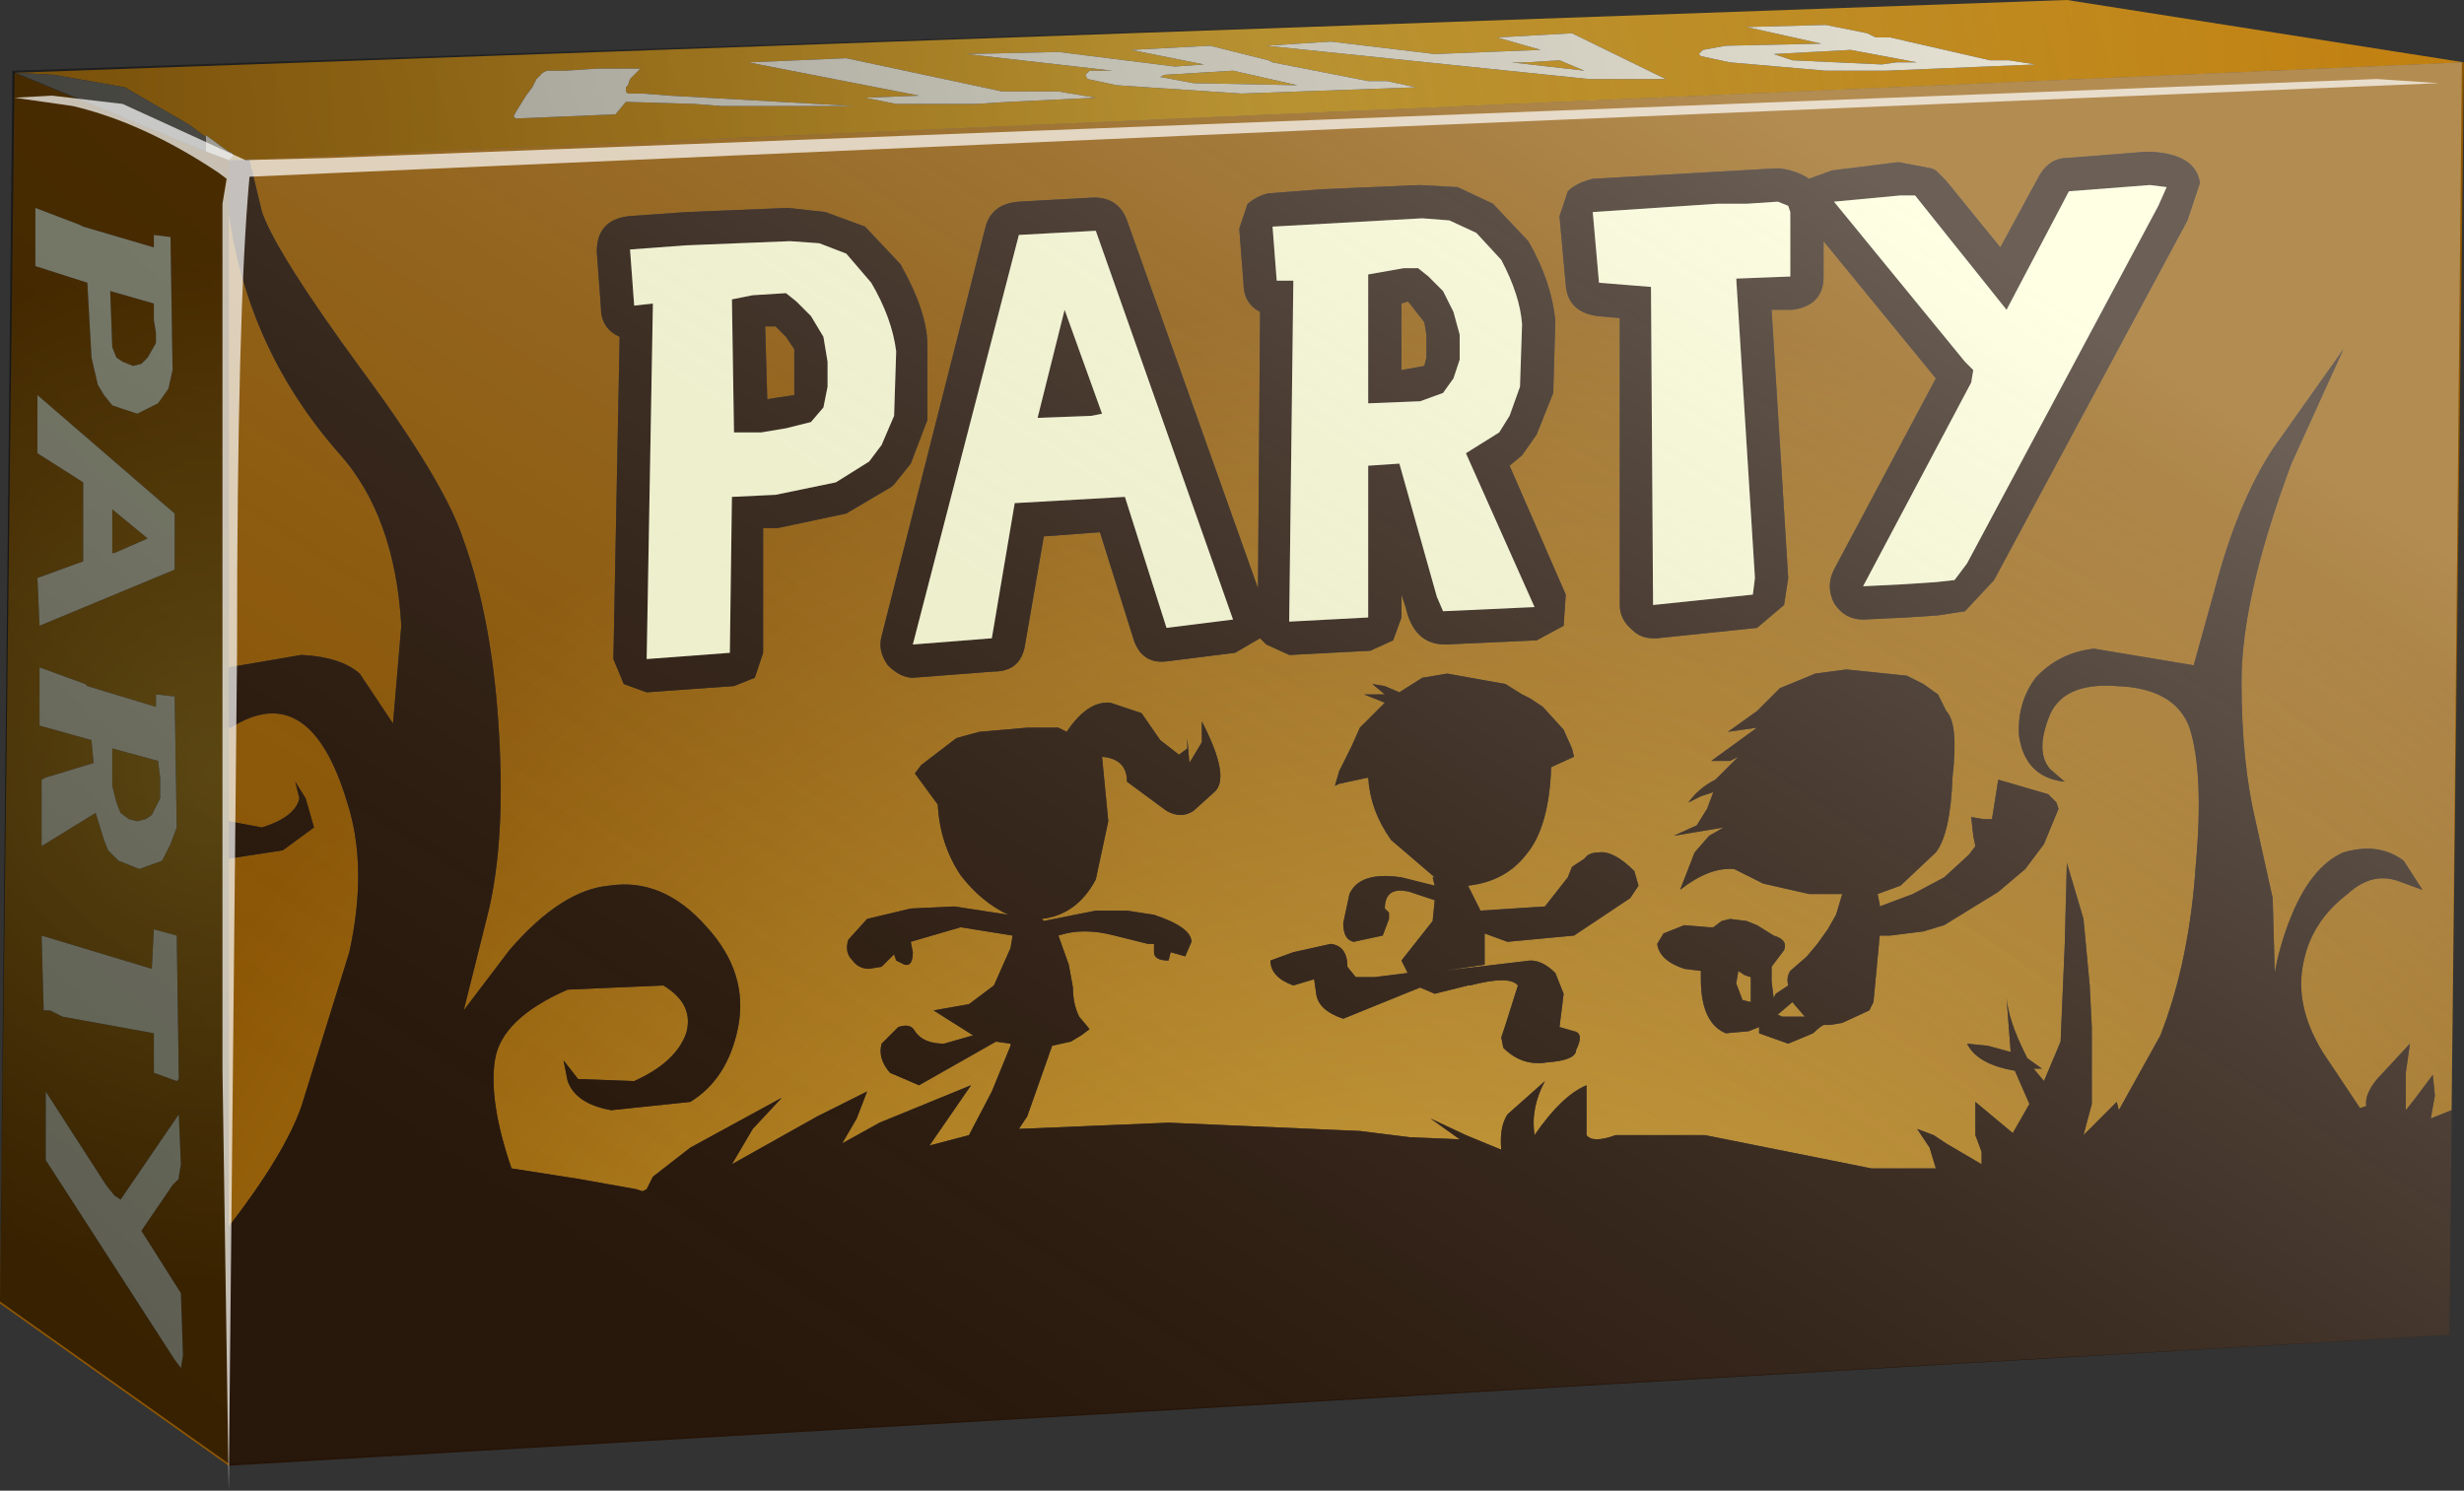 <?xml version="1.0" encoding="UTF-8" standalone="no"?>
<svg xmlns:xlink="http://www.w3.org/1999/xlink" height="35.85px" width="59.25px" xmlns="http://www.w3.org/2000/svg">
  <rect width="100%" height="100%" fill="#333333" stroke="none"/>
  <g transform="matrix(1.0, 0.0, 0.0, 1.0, 0.0, 0.0)">
    <use height="35.85" transform="matrix(1.0, 0.0, 0.0, 1.0, 0.0, 0.0)" width="59.25" xlink:href="#shape0"/>
  </g>
  <defs>
    <g id="shape0" transform="matrix(1.0, 0.0, 0.0, 1.0, 0.0, 0.0)">
      <path d="M58.95 26.7 L58.45 26.9 58.55 26.35 58.5 25.85 58.05 26.45 57.85 26.7 57.85 25.8 57.95 25.1 57.3 25.8 Q56.85 26.25 56.9 26.6 L56.75 26.65 55.85 25.3 Q55.15 24.15 55.4 23.1 55.6 22.15 56.45 21.5 57.05 20.95 57.7 21.2 L58.25 21.4 57.8 20.7 Q57.2 20.25 56.35 20.5 55.55 20.85 55.05 22.15 54.8 22.8 54.7 23.4 L54.65 21.6 54.25 19.8 Q53.9 18.35 53.9 16.4 53.9 14.35 55.1 11.15 L56.35 8.4 54.65 10.8 Q53.8 12.1 53.25 14.2 L52.75 16.0 50.35 15.6 Q49.5 15.7 48.95 16.3 48.5 16.9 48.55 17.7 48.7 18.7 49.65 18.8 L49.3 18.5 Q48.95 18.1 49.25 17.3 49.55 16.4 50.9 16.5 52.3 16.55 52.65 17.5 53.0 18.6 52.8 20.8 52.65 23.1 51.95 24.9 L50.95 26.7 50.9 26.5 50.1 27.3 50.3 26.55 50.3 24.7 50.25 23.7 50.1 22.1 49.7 20.75 49.65 22.7 49.55 25.05 49.15 26.0 48.9 25.7 49.1 25.7 48.75 25.45 48.7 25.35 Q48.3 24.55 48.25 24.0 L48.35 25.3 47.8 25.15 47.3 25.1 Q47.55 25.6 48.45 25.75 L48.8 26.55 48.4 27.25 47.5 26.5 47.5 27.3 47.65 27.7 47.65 28.0 46.8 27.5 46.5 27.3 46.1 27.15 46.4 27.6 46.55 28.1 46.4 28.1 45.0 28.1 43.0 27.7 41.0 27.3 38.85 27.3 Q38.3 27.5 38.15 27.3 L38.15 26.6 38.15 26.1 Q37.55 26.35 36.9 27.3 36.8 26.65 37.15 26.0 L36.25 26.8 Q36.05 27.1 36.1 27.65 L35.25 27.3 34.4 26.9 35.1 27.4 33.9 27.35 32.7 27.2 28.1 27.0 24.5 27.15 24.7 26.85 25.3 25.15 25.75 25.05 26.0 24.9 26.2 24.75 25.95 24.45 Q25.8 24.15 25.8 23.75 L25.7 23.2 25.45 22.5 Q26.05 22.3 26.8 22.5 L27.6 22.7 27.75 22.7 27.75 22.9 Q27.75 23.1 28.1 23.1 L28.15 22.9 28.5 23.0 28.65 22.65 Q28.65 22.3 27.75 22.0 L27.1 21.9 26.35 21.9 25.1 22.15 25.05 22.1 Q25.9 22.0 26.35 21.15 L26.65 19.75 26.5 18.2 Q27.1 18.25 27.1 18.8 L28.05 19.5 Q28.4 19.7 28.7 19.5 L29.2 19.05 Q29.6 18.7 28.9 17.35 L28.9 17.85 28.6 18.35 28.55 17.75 28.55 18.0 28.35 18.15 27.9 17.8 27.45 17.15 26.7 16.9 Q26.15 16.85 25.65 17.6 L25.45 17.5 24.7 17.5 23.55 17.6 23.0 17.75 22.15 18.4 22.0 18.6 22.55 19.35 Q22.6 20.3 23.1 21.05 23.6 21.7 24.25 22.0 L22.95 21.8 21.9 21.85 20.85 22.1 20.4 22.6 Q20.3 22.9 20.5 23.1 20.65 23.3 20.9 23.3 L21.2 23.25 21.5 22.95 21.55 23.1 21.75 23.2 Q21.95 23.25 21.95 22.9 L21.9 22.65 23.1 22.3 24.35 22.5 24.3 22.8 23.9 23.7 23.3 24.15 22.45 24.3 23.4 24.9 22.7 25.1 Q22.2 25.1 22.0 24.8 21.9 24.6 21.6 24.7 L21.2 25.1 Q21.1 25.45 21.4 25.8 L22.1 26.1 23.95 25.05 24.3 25.1 24.3 25.15 23.85 26.25 23.3 27.3 22.35 27.55 23.35 26.1 21.15 27.0 20.25 27.5 20.6 26.9 20.85 26.25 19.65 26.85 17.6 28.0 18.1 27.15 18.8 26.4 16.6 27.6 15.7 28.3 15.6 28.5 15.55 28.6 15.45 28.65 15.3 28.6 13.9 28.35 12.3 28.1 Q11.75 26.5 11.9 25.5 12.05 24.5 13.65 23.8 L15.95 23.7 Q16.7 24.15 16.5 24.85 16.25 25.55 15.25 26.0 L13.9 25.95 13.55 25.5 13.65 26.0 Q13.85 26.55 14.7 26.7 L16.6 26.5 Q17.5 25.95 17.75 24.7 18.0 23.4 17.0 22.3 15.95 21.1 14.65 21.3 13.5 21.4 12.25 22.85 L11.15 24.3 11.75 21.9 Q12.15 20.2 12.0 17.65 11.85 14.95 11.15 13.0 10.7 11.6 8.7 8.9 6.65 6.1 6.3 5.1 L6.0 3.85 5.5 3.85 59.25 1.5 58.95 26.7 M5.5 5.1 Q5.95 8.4 8.15 10.9 9.5 12.4 9.65 15.05 L9.45 17.4 8.65 16.2 Q8.2 15.8 7.25 15.75 L5.5 16.05 5.5 5.1 M5.5 17.5 L5.55 17.5 Q7.45 16.3 8.35 19.3 8.85 20.85 8.4 22.9 L7.25 26.6 Q6.85 27.75 5.5 29.5 L5.5 20.65 6.8 20.45 7.55 19.9 7.35 19.2 7.1 18.8 7.2 19.2 Q7.1 19.65 6.3 19.9 L5.5 19.75 5.5 17.5 M51.7 3.65 L51.6 3.65 49.7 3.8 Q49.3 3.8 49.05 4.2 L48.1 5.95 46.8 4.35 46.55 4.1 46.45 4.05 45.65 3.9 44.05 4.1 43.5 4.3 Q43.2 4.1 42.8 4.05 L42.7 4.05 38.3 4.3 Q37.9 4.4 37.7 4.6 L37.5 5.2 37.65 6.85 Q37.7 7.5 38.4 7.6 L38.95 7.65 38.95 14.55 Q38.95 14.9 39.25 15.15 39.45 15.35 39.75 15.35 L39.85 15.35 42.25 15.1 42.9 14.55 43.0 13.9 42.6 7.45 43.1 7.45 Q43.85 7.35 43.85 6.65 L43.85 5.8 46.55 9.1 44.1 13.7 Q43.9 14.1 44.1 14.5 44.35 14.9 44.8 14.9 L45.85 14.85 46.6 14.8 47.25 14.7 47.95 13.95 52.6 5.3 52.9 4.4 Q52.8 3.7 51.7 3.65 M45.85 16.25 L44.4 16.1 43.65 16.2 42.8 16.55 42.25 17.1 41.55 17.6 42.25 17.5 41.15 18.3 41.6 18.3 41.8 18.2 41.25 18.75 Q40.85 18.95 40.6 19.3 L40.9 19.15 41.2 19.05 41.05 19.45 40.8 19.85 40.25 20.1 41.45 19.9 41.1 20.1 40.75 20.5 40.4 21.4 Q41.1 20.85 41.7 20.9 L42.4 21.25 43.5 21.5 44.3 21.5 44.15 22.0 43.95 22.35 43.7 22.7 43.45 23.0 43.05 23.35 Q42.95 23.5 43.0 23.7 L42.7 23.9 42.65 24.0 42.6 23.6 42.6 23.25 42.9 22.85 Q43.0 22.6 42.65 22.5 L42.25 22.25 42.0 22.15 41.6 22.1 41.4 22.15 41.2 22.3 41.1 22.3 40.5 22.25 40.0 22.45 39.85 22.7 Q39.9 23.1 40.5 23.3 L40.9 23.35 40.9 23.55 Q40.9 24.6 41.5 24.85 L42.05 24.8 42.3 24.7 42.3 24.85 43.0 25.1 43.6 24.85 Q43.75 24.7 43.85 24.65 L44.0 24.65 44.3 24.6 44.95 24.3 45.05 24.1 45.2 22.5 45.45 22.5 46.25 22.4 46.75 22.25 48.05 21.45 48.7 20.9 49.15 20.3 49.5 19.45 49.45 19.3 49.25 19.1 48.05 18.75 47.9 19.7 47.7 19.7 47.4 19.65 47.45 20.1 47.5 20.35 47.35 20.55 46.75 21.1 46.0 21.5 45.2 21.8 45.2 21.75 45.15 21.5 45.7 21.3 46.55 20.5 Q46.9 20.05 46.95 18.7 47.1 17.4 46.8 17.1 L46.6 16.7 46.25 16.45 45.85 16.25 M42.85 24.45 L42.75 24.4 43.1 24.1 43.4 24.45 42.85 24.45 M41.95 23.45 L42.1 23.5 42.1 23.55 42.1 24.1 41.9 24.05 41.75 23.65 41.8 23.35 41.95 23.45 M36.75 5.8 L35.9 4.9 35.05 4.5 34.15 4.45 31.8 4.55 30.5 4.65 Q30.25 4.7 30.0 4.9 L29.8 5.5 29.9 6.8 Q29.9 7.3 30.3 7.5 L30.25 14.15 27.1 5.3 Q26.9 4.75 26.3 4.75 L24.5 4.85 Q23.85 4.9 23.7 5.45 L21.2 15.3 Q21.1 15.65 21.35 16.0 21.65 16.3 21.95 16.3 L23.9 16.15 Q24.55 16.15 24.65 15.5 L25.1 12.9 26.45 12.8 27.25 15.35 Q27.45 16.0 28.1 15.9 L29.7 15.7 30.3 15.35 30.45 15.5 31.0 15.75 31.05 15.75 32.95 15.65 33.5 15.4 33.7 14.85 33.7 14.3 33.8 14.6 Q34.0 15.5 34.75 15.5 L36.95 15.4 37.6 15.05 37.65 14.3 36.3 11.2 36.6 10.95 36.95 10.45 37.35 9.45 37.4 7.7 Q37.3 6.75 36.75 5.8 M33.85 7.25 L33.9 7.3 34.25 7.75 34.3 8.05 34.3 8.6 34.25 8.8 33.7 8.9 33.7 7.3 33.85 7.25 M22.3 8.3 Q22.3 7.5 21.65 6.35 L20.8 5.45 19.85 5.1 18.95 5.0 16.5 5.1 15.1 5.2 Q14.35 5.3 14.35 6.05 L14.45 7.4 Q14.45 7.9 14.9 8.1 L14.75 15.85 15.0 16.45 15.55 16.65 17.65 16.5 18.15 16.3 18.35 15.7 18.35 12.7 18.7 12.7 20.35 12.35 21.45 11.7 21.5 11.65 21.9 11.15 22.3 10.1 22.3 8.3 M37.1 17.0 L36.8 16.8 36.6 16.7 36.2 16.45 34.8 16.2 34.2 16.3 33.65 16.65 33.3 16.5 33.0 16.45 33.3 16.7 32.8 16.7 33.3 16.9 32.7 17.5 32.5 17.95 32.2 18.55 32.1 18.9 32.2 18.85 32.9 18.7 Q32.95 19.5 33.45 20.2 L34.5 21.1 34.45 21.1 34.5 21.3 33.7 21.1 Q32.7 20.95 32.45 21.5 L32.3 22.2 Q32.3 22.6 32.55 22.65 L33.25 22.5 33.4 22.1 33.4 21.95 33.3 21.85 Q33.3 21.3 33.9 21.45 L34.5 21.65 34.45 22.15 33.7 23.1 33.85 23.4 33.05 23.5 32.6 23.5 32.4 23.25 Q32.4 22.75 32.0 22.7 L31.1 22.9 30.55 23.1 Q30.55 23.5 31.1 23.7 L31.6 23.55 31.65 23.9 Q31.7 24.3 32.3 24.5 L33.9 23.85 34.15 23.75 34.5 23.9 35.3 23.7 35.35 23.7 Q36.3 23.45 36.5 23.7 L36.2 24.65 36.1 24.95 36.15 25.2 Q36.6 25.65 37.2 25.55 37.9 25.5 37.9 25.25 38.1 24.85 37.85 24.8 L37.5 24.7 37.6 23.9 37.4 23.4 Q37.1 23.1 36.8 23.1 L34.7 23.35 35.7 23.2 35.7 23.1 35.7 22.45 36.25 22.65 37.85 22.5 39.2 21.6 39.4 21.3 39.3 20.95 Q38.8 20.45 38.45 20.5 38.2 20.5 38.1 20.65 L37.95 20.75 37.8 20.85 37.7 21.1 37.15 21.8 35.6 21.9 35.3 21.3 Q36.2 21.2 36.7 20.55 37.25 19.9 37.3 18.45 L37.85 18.2 37.8 18.0 37.6 17.55 37.1 17.0 M18.65 7.85 L18.9 8.1 19.1 8.4 19.1 9.5 18.45 9.6 18.4 7.85 18.65 7.85" fill="url(#gradient0)" fill-rule="evenodd" stroke="none"/>
      <path d="M5.5 3.85 L6.0 3.85 6.3 5.1 Q6.65 6.1 8.7 8.9 10.7 11.6 11.15 13.0 11.85 14.95 12.0 17.65 12.15 20.2 11.75 21.9 L11.15 24.3 12.25 22.85 Q13.5 21.4 14.65 21.3 15.95 21.1 17.0 22.3 18.0 23.4 17.75 24.7 17.5 25.95 16.6 26.5 L14.7 26.7 Q13.85 26.55 13.65 26.0 L13.55 25.5 13.9 25.95 15.25 26.0 Q16.25 25.55 16.5 24.85 16.7 24.15 15.95 23.7 L13.65 23.8 Q12.05 24.5 11.9 25.5 11.75 26.5 12.3 28.1 L13.9 28.35 15.3 28.6 15.45 28.65 15.55 28.6 15.6 28.5 15.7 28.3 16.6 27.6 18.8 26.4 18.1 27.15 17.6 28.0 19.65 26.85 20.85 26.25 20.6 26.9 20.25 27.5 21.15 27.0 23.35 26.1 22.35 27.55 23.3 27.3 23.85 26.25 24.3 25.15 24.3 25.1 23.95 25.05 22.1 26.1 21.4 25.8 Q21.1 25.45 21.2 25.1 L21.6 24.7 Q21.9 24.6 22.0 24.8 22.2 25.1 22.7 25.1 L23.4 24.9 22.45 24.3 23.3 24.15 23.9 23.7 24.3 22.8 24.35 22.5 23.1 22.3 21.9 22.65 21.95 22.9 Q21.95 23.25 21.75 23.2 L21.55 23.1 21.5 22.95 21.2 23.25 20.9 23.3 Q20.65 23.3 20.5 23.1 20.3 22.9 20.4 22.6 L20.85 22.1 21.9 21.85 22.95 21.8 24.25 22.0 Q23.6 21.7 23.1 21.05 22.6 20.3 22.55 19.35 L22.0 18.6 22.15 18.4 23.0 17.75 23.55 17.6 24.7 17.5 25.45 17.5 25.65 17.6 Q26.15 16.85 26.7 16.9 L27.45 17.15 27.9 17.8 28.35 18.15 28.55 18.0 28.55 17.75 28.6 18.35 28.9 17.85 28.9 17.35 Q29.6 18.7 29.2 19.05 L28.7 19.5 Q28.4 19.7 28.05 19.5 L27.1 18.8 Q27.1 18.25 26.5 18.2 L26.65 19.75 26.35 21.15 Q25.9 22.0 25.05 22.1 L25.1 22.15 26.35 21.9 27.1 21.9 27.75 22.0 Q28.65 22.3 28.65 22.65 L28.5 23.0 28.15 22.9 28.1 23.1 Q27.75 23.1 27.75 22.9 L27.75 22.7 27.6 22.7 26.8 22.5 Q26.05 22.3 25.45 22.5 L25.7 23.2 25.8 23.75 Q25.8 24.15 25.95 24.45 L26.2 24.75 26.0 24.9 25.75 25.05 25.3 25.15 24.7 26.85 24.5 27.15 28.1 27.0 32.7 27.2 33.9 27.35 35.1 27.4 34.4 26.9 35.25 27.3 36.1 27.65 Q36.05 27.1 36.25 26.8 L37.15 26.0 Q36.8 26.65 36.9 27.3 37.55 26.35 38.15 26.1 L38.15 26.6 38.15 27.3 Q38.3 27.5 38.85 27.3 L41.0 27.3 43.0 27.7 45.0 28.1 46.4 28.1 46.55 28.1 46.4 27.6 46.1 27.15 46.5 27.3 46.8 27.5 47.65 28.0 47.65 27.7 47.5 27.3 47.5 26.5 48.4 27.25 48.8 26.55 48.45 25.75 Q47.55 25.6 47.3 25.1 L47.8 25.15 48.35 25.3 48.25 24.0 Q48.3 24.55 48.7 25.35 L48.75 25.45 49.1 25.7 48.9 25.7 49.15 26.0 49.55 25.05 49.65 22.7 49.7 20.75 50.1 22.1 50.25 23.7 50.3 24.7 50.3 26.55 50.1 27.3 50.9 26.5 50.95 26.7 51.95 24.9 Q52.65 23.1 52.8 20.8 53.0 18.6 52.65 17.5 52.3 16.55 50.9 16.5 49.55 16.4 49.25 17.3 48.95 18.1 49.3 18.5 L49.65 18.8 Q48.7 18.7 48.55 17.7 48.5 16.9 48.95 16.3 49.5 15.7 50.35 15.6 L52.75 16.0 53.25 14.2 Q53.8 12.1 54.65 10.8 L56.35 8.4 55.1 11.15 Q53.9 14.35 53.9 16.4 53.9 18.35 54.25 19.8 L54.65 21.6 54.7 23.4 Q54.8 22.8 55.05 22.15 55.55 20.85 56.35 20.5 57.2 20.25 57.8 20.7 L58.25 21.4 57.7 21.2 Q57.05 20.95 56.45 21.5 55.6 22.15 55.4 23.1 55.15 24.15 55.85 25.3 L56.75 26.65 56.9 26.6 Q56.85 26.25 57.3 25.8 L57.95 25.1 57.85 25.8 57.85 26.7 58.05 26.45 58.5 25.85 58.55 26.35 58.45 26.9 58.95 26.7 58.9 32.1 5.5 35.25 5.5 29.5 Q6.85 27.75 7.25 26.6 L8.4 22.9 Q8.85 20.85 8.35 19.3 7.45 16.3 5.55 17.5 L5.5 17.5 5.5 16.05 7.25 15.75 Q8.2 15.8 8.65 16.2 L9.45 17.4 9.65 15.05 Q9.5 12.4 8.15 10.9 5.95 8.4 5.5 5.1 L5.5 3.85 M51.9 4.95 L52.1 4.5 51.7 4.45 49.75 4.6 48.25 7.45 46.05 4.7 45.7 4.7 44.1 4.85 47.25 8.7 47.45 8.9 47.4 9.2 44.8 14.1 45.8 14.05 46.55 14.0 47.0 13.95 47.3 13.55 51.9 4.95 M51.7 3.65 Q52.8 3.7 52.9 4.4 L52.6 5.3 47.95 13.95 47.25 14.7 46.6 14.8 45.85 14.85 44.8 14.9 Q44.35 14.9 44.1 14.5 43.9 14.1 44.1 13.7 L46.55 9.1 43.85 5.8 43.85 6.65 Q43.85 7.35 43.1 7.45 L42.6 7.45 43.0 13.9 42.9 14.55 42.25 15.1 39.85 15.35 39.75 15.35 Q39.45 15.35 39.25 15.15 38.95 14.9 38.95 14.55 L38.95 7.65 38.4 7.6 Q37.7 7.5 37.65 6.85 L37.5 5.2 37.7 4.6 Q37.9 4.4 38.3 4.3 L42.7 4.05 42.8 4.05 Q43.2 4.1 43.5 4.3 L44.05 4.1 45.65 3.9 46.45 4.05 46.55 4.1 46.8 4.35 48.1 5.95 49.05 4.2 Q49.3 3.8 49.7 3.8 L51.6 3.65 51.7 3.65 M43.0 4.95 L42.75 4.85 42.0 4.9 41.3 4.9 38.3 5.1 38.45 6.8 39.7 6.9 39.75 14.55 42.15 14.3 42.2 13.9 41.75 6.7 43.05 6.65 43.05 5.1 43.0 4.95 M45.85 16.25 L46.25 16.45 46.6 16.7 46.8 17.1 Q47.1 17.4 46.95 18.7 46.9 20.05 46.55 20.5 L45.7 21.3 45.15 21.5 45.2 21.75 45.2 21.8 46.0 21.5 46.75 21.1 47.35 20.55 47.5 20.35 47.45 20.1 47.4 19.65 47.7 19.7 47.9 19.7 48.05 18.75 49.25 19.1 49.45 19.3 49.5 19.45 49.15 20.3 48.7 20.9 48.05 21.45 46.75 22.25 46.25 22.4 45.45 22.5 45.2 22.5 45.05 24.1 44.95 24.3 44.3 24.6 44.0 24.65 43.85 24.65 Q43.75 24.7 43.6 24.85 L43.0 25.1 42.3 24.85 42.3 24.7 42.05 24.8 41.5 24.85 Q40.9 24.6 40.9 23.55 L40.9 23.35 40.5 23.3 Q39.9 23.1 39.85 22.7 L40.0 22.45 40.5 22.25 41.1 22.3 41.2 22.3 41.4 22.15 41.6 22.1 42.0 22.15 42.25 22.25 42.65 22.5 Q43.0 22.6 42.9 22.85 L42.6 23.25 42.6 23.6 42.65 24.0 42.7 23.9 43.0 23.7 Q42.95 23.5 43.05 23.35 L43.45 23.0 43.7 22.7 43.95 22.35 44.15 22.0 44.3 21.5 43.5 21.5 42.4 21.25 41.7 20.9 Q41.1 20.85 40.4 21.4 L40.75 20.5 41.1 20.1 41.45 19.9 40.25 20.1 40.8 19.85 41.05 19.45 41.2 19.05 40.9 19.15 40.6 19.3 Q40.85 18.95 41.25 18.75 L41.8 18.2 41.6 18.3 41.15 18.3 42.25 17.5 41.55 17.6 42.25 17.1 42.8 16.55 43.65 16.2 44.4 16.1 45.85 16.25 M41.95 23.45 L41.8 23.35 41.75 23.65 41.9 24.05 42.1 24.1 42.1 23.55 42.1 23.5 41.95 23.45 M42.85 24.45 L43.4 24.45 43.1 24.1 42.75 24.4 42.85 24.45 M36.75 5.8 Q37.3 6.75 37.4 7.7 L37.35 9.45 36.95 10.45 36.6 10.95 36.3 11.2 37.65 14.3 37.6 15.05 36.95 15.4 34.75 15.5 Q34.0 15.5 33.8 14.6 L33.7 14.3 33.7 14.85 33.5 15.4 32.95 15.65 31.05 15.75 31.0 15.75 30.45 15.5 30.3 15.35 29.7 15.7 28.1 15.9 Q27.45 16.0 27.25 15.35 L26.45 12.8 25.1 12.9 24.65 15.5 Q24.55 16.15 23.9 16.15 L21.95 16.3 Q21.65 16.3 21.35 16.0 21.1 15.65 21.2 15.3 L23.7 5.45 Q23.85 4.9 24.5 4.85 L26.3 4.75 Q26.9 4.75 27.1 5.3 L30.25 14.15 30.3 7.5 Q29.9 7.3 29.9 6.8 L29.8 5.5 30.0 4.9 Q30.25 4.7 30.5 4.65 L31.8 4.55 34.15 4.45 35.05 4.5 35.9 4.9 36.75 5.8 M34.7 7.0 L34.95 7.5 35.1 8.05 35.1 8.65 34.95 9.1 34.7 9.45 34.15 9.65 32.9 9.7 32.9 6.6 33.75 6.45 34.1 6.45 34.35 6.65 34.7 7.0 M34.85 5.3 L34.2 5.25 30.6 5.45 30.7 6.75 31.1 6.75 31.0 14.95 32.9 14.85 32.9 11.2 33.65 11.15 34.55 14.35 34.7 14.7 36.9 14.6 35.25 10.9 36.05 10.4 36.3 10.0 36.55 9.3 36.6 7.8 Q36.55 7.1 36.1 6.25 L35.5 5.6 34.85 5.3 M33.85 7.25 L33.7 7.3 33.7 8.9 34.25 8.8 34.3 8.6 34.3 8.05 34.25 7.75 33.9 7.3 33.85 7.25 M22.3 8.3 L22.3 10.1 21.9 11.15 21.5 11.65 21.45 11.7 20.35 12.35 18.7 12.7 18.35 12.7 18.35 15.7 18.15 16.3 17.65 16.5 15.55 16.65 15.0 16.45 14.75 15.85 14.9 8.1 Q14.45 7.9 14.45 7.4 L14.35 6.05 Q14.35 5.3 15.1 5.2 L16.5 5.1 18.95 5.0 19.85 5.1 20.8 5.45 21.65 6.35 Q22.3 7.5 22.3 8.3 M24.4 12.1 L27.05 11.95 28.05 15.1 29.65 14.9 26.35 5.55 24.5 5.65 21.95 15.5 23.85 15.35 24.4 12.1 M25.6 7.45 L26.5 9.95 26.25 10.0 24.95 10.05 25.6 7.45 M21.55 8.45 Q21.45 7.65 20.95 6.8 L20.35 6.1 19.7 5.85 19.0 5.8 16.5 5.9 15.15 6.0 15.25 7.35 15.7 7.3 15.55 15.85 17.55 15.7 17.6 11.95 18.65 11.9 20.1 11.6 20.9 11.1 21.2 10.7 21.5 10.0 21.55 8.45 M37.1 17.0 L37.6 17.55 37.8 18.0 37.85 18.2 37.3 18.45 Q37.25 19.9 36.7 20.55 36.2 21.2 35.3 21.3 L35.6 21.9 37.15 21.8 37.7 21.1 37.8 20.85 37.95 20.75 38.1 20.65 Q38.2 20.5 38.45 20.5 38.8 20.45 39.3 20.95 L39.4 21.3 39.2 21.6 37.85 22.5 36.25 22.65 35.7 22.45 35.7 23.1 35.7 23.2 34.7 23.35 36.8 23.1 Q37.1 23.1 37.4 23.4 L37.6 23.9 37.5 24.7 37.85 24.8 Q38.1 24.85 37.9 25.25 37.9 25.5 37.2 25.55 36.6 25.65 36.15 25.2 L36.1 24.95 36.2 24.65 36.5 23.7 Q36.3 23.45 35.35 23.7 L35.3 23.7 34.5 23.9 34.15 23.75 33.9 23.85 32.3 24.5 Q31.7 24.3 31.65 23.9 L31.6 23.55 31.1 23.7 Q30.55 23.5 30.55 23.1 L31.1 22.9 32.0 22.7 Q32.4 22.75 32.4 23.25 L32.6 23.5 33.05 23.5 33.85 23.4 33.7 23.1 34.45 22.15 34.5 21.65 33.9 21.45 Q33.3 21.3 33.3 21.85 L33.4 21.95 33.4 22.1 33.25 22.5 32.55 22.65 Q32.3 22.6 32.3 22.2 L32.45 21.5 Q32.7 20.95 33.7 21.1 L34.5 21.3 34.45 21.1 34.5 21.1 33.45 20.2 Q32.95 19.5 32.9 18.7 L32.2 18.85 32.1 18.9 32.2 18.55 32.5 17.95 32.7 17.5 33.3 16.9 32.8 16.7 33.3 16.7 33.0 16.45 33.3 16.5 33.65 16.65 34.2 16.3 34.8 16.2 36.2 16.45 36.6 16.7 36.8 16.8 37.1 17.0 M19.15 7.25 L19.5 7.6 19.8 8.1 19.9 8.7 19.9 9.3 19.8 9.8 19.5 10.15 18.9 10.3 18.3 10.4 17.65 10.4 17.6 7.2 18.1 7.1 18.9 7.05 19.15 7.25 M18.65 7.85 L18.4 7.85 18.45 9.6 19.1 9.5 19.1 8.4 18.9 8.1 18.65 7.85 M5.5 19.75 L6.3 19.9 Q7.1 19.65 7.2 19.2 L7.1 18.8 7.35 19.2 7.55 19.9 6.8 20.45 5.5 20.65 5.5 19.75" fill="#261407" fill-rule="evenodd" stroke="none"/>
      <path d="M51.9 4.95 L47.3 13.55 47.0 13.95 46.55 14.0 45.8 14.05 44.8 14.1 47.4 9.2 47.45 8.9 47.25 8.7 44.1 4.85 45.7 4.7 46.05 4.7 48.25 7.45 49.75 4.6 51.7 4.45 52.1 4.5 51.9 4.95 M43.0 4.95 L43.05 5.1 43.05 6.65 41.75 6.7 42.2 13.9 42.15 14.3 39.75 14.55 39.7 6.9 38.45 6.8 38.3 5.1 41.3 4.9 42.0 4.9 42.75 4.85 43.0 4.95 M34.85 5.3 L35.5 5.6 36.1 6.25 Q36.55 7.1 36.6 7.8 L36.55 9.3 36.3 10.0 36.05 10.4 35.25 10.9 36.9 14.6 34.7 14.7 34.55 14.35 33.65 11.15 32.9 11.2 32.9 14.85 31.0 14.95 31.1 6.75 30.7 6.75 30.6 5.45 34.2 5.25 34.85 5.3 M34.7 7.0 L34.35 6.65 34.1 6.45 33.75 6.45 32.9 6.6 32.9 9.7 34.15 9.65 34.7 9.45 34.95 9.1 35.1 8.65 35.1 8.05 34.95 7.5 34.7 7.0 M21.55 8.45 L21.5 10.0 21.2 10.7 20.9 11.1 20.1 11.6 18.65 11.9 17.6 11.95 17.55 15.7 15.55 15.85 15.7 7.3 15.25 7.35 15.15 6.0 16.5 5.9 19.0 5.8 19.7 5.85 20.35 6.1 20.95 6.8 Q21.45 7.65 21.55 8.45 M25.6 7.45 L24.95 10.05 26.25 10.0 26.5 9.95 25.6 7.45 M24.4 12.1 L23.85 15.35 21.95 15.5 24.5 5.65 26.35 5.55 29.65 14.9 28.05 15.1 27.05 11.95 24.4 12.1 M19.15 7.25 L18.9 7.05 18.1 7.1 17.6 7.2 17.65 10.4 18.3 10.4 18.9 10.3 19.5 10.15 19.8 9.8 19.9 9.3 19.9 8.7 19.8 8.1 19.5 7.6 19.15 7.25" fill="#feffd6" fill-rule="evenodd" stroke="none"/>
      <path d="M59.25 1.5 L5.5 3.85 Q5.7 3.7 5.5 3.65 L4.95 3.25 4.95 3.3 4.55 3.0 3.0 2.1 1.3 1.8 0.35 1.75 49.7 0.0 59.25 1.5 M46.1 1.5 L45.6 1.5 45.25 1.55 43.1 1.45 42.65 1.3 44.5 1.2 46.1 1.5 M48.95 1.55 L48.3 1.45 47.85 1.45 45.45 0.9 45.1 0.9 44.9 0.8 43.9 0.6 42.0 0.65 43.8 1.05 41.5 1.1 40.95 1.2 40.85 1.3 40.9 1.35 41.6 1.5 43.9 1.7 44.7 1.7 45.35 1.7 48.95 1.55 M36.35 1.5 L36.7 1.5 37.5 1.45 38.1 1.7 36.35 1.5 M38.2 1.9 L40.05 1.9 37.8 0.8 36.0 0.9 37.05 1.2 34.5 1.3 32.0 1.0 30.45 1.1 38.2 1.9 M34.05 2.1 L33.35 1.95 32.9 1.95 30.6 1.5 30.5 1.45 29.1 1.1 27.2 1.2 28.95 1.55 28.25 1.6 25.45 1.25 23.25 1.3 26.75 1.7 26.2 1.7 26.1 1.8 26.15 1.9 26.85 2.05 29.1 2.2 29.85 2.25 34.05 2.1 M26.35 2.35 L25.45 2.2 24.1 2.2 20.35 1.4 18.0 1.5 22.1 2.3 20.8 2.35 21.55 2.5 23.45 2.5 24.25 2.45 26.35 2.35 M28.0 1.8 L29.65 1.7 31.2 2.05 28.7 2.0 27.9 1.85 28.0 1.8 M16.1 2.3 L15.45 2.25 15.1 2.25 15.05 2.2 15.05 2.1 15.1 2.05 15.15 1.9 15.4 1.65 14.35 1.65 13.6 1.7 13.15 1.7 13.05 1.75 12.9 1.9 12.8 2.1 12.65 2.3 12.4 2.7 12.35 2.8 12.4 2.85 14.8 2.75 15.05 2.45 16.7 2.5 17.35 2.55 20.55 2.55 16.1 2.3" fill="url(#gradient1)" fill-rule="evenodd" stroke="none"/>
      <path d="M5.5 3.85 L4.95 3.65 4.95 3.3 4.95 3.25 5.5 3.65 Q5.7 3.7 5.5 3.85 M48.95 1.55 L45.35 1.7 44.7 1.7 43.9 1.7 41.6 1.5 40.9 1.35 40.85 1.3 40.95 1.2 41.5 1.1 43.8 1.05 42.0 0.65 43.9 0.6 44.9 0.8 45.1 0.9 45.45 0.9 47.85 1.45 48.3 1.45 48.95 1.55 M46.1 1.5 L44.5 1.2 42.65 1.3 43.1 1.45 45.25 1.55 45.6 1.5 46.1 1.5 M38.2 1.9 L30.45 1.1 32.0 1.0 34.5 1.3 37.05 1.2 36.0 0.9 37.8 0.8 40.05 1.9 38.2 1.9 M36.35 1.5 L38.1 1.7 37.5 1.45 36.7 1.5 36.35 1.5 M34.05 2.1 L29.85 2.25 29.1 2.2 26.85 2.05 26.15 1.9 26.1 1.8 26.2 1.7 26.75 1.7 23.25 1.3 25.45 1.25 28.25 1.6 28.95 1.55 27.2 1.2 29.1 1.1 30.5 1.45 30.6 1.5 32.9 1.95 33.35 1.95 34.05 2.1 M28.0 1.8 L27.9 1.85 28.7 2.0 31.2 2.05 29.65 1.7 28.0 1.8 M26.35 2.35 L24.25 2.45 23.45 2.5 21.55 2.5 20.8 2.35 22.1 2.3 18.0 1.5 20.35 1.4 24.1 2.2 25.45 2.2 26.35 2.35 M16.1 2.3 L20.55 2.55 17.35 2.55 16.7 2.5 15.05 2.45 14.8 2.75 12.4 2.85 12.35 2.8 12.4 2.7 12.65 2.3 12.8 2.1 12.9 1.9 13.05 1.75 13.15 1.7 13.6 1.7 14.35 1.65 15.4 1.65 15.15 1.9 15.1 2.05 15.05 2.1 15.05 2.2 15.1 2.25 15.45 2.25 16.1 2.3" fill="#fffbeb" fill-rule="evenodd" stroke="none"/>
      <path d="M5.5 3.85 L5.5 5.1 5.5 16.05 5.5 17.5 5.5 19.75 5.5 20.65 5.5 29.5 5.5 35.25 0.0 31.35 0.35 1.75 4.95 3.65 5.5 3.85 M2.0 5.45 L1.9 5.4 0.85 5.0 0.85 6.4 2.1 6.8 2.2 8.6 2.35 9.25 2.5 9.5 2.7 9.75 3.3 9.95 3.8 9.7 4.05 9.35 4.15 8.9 4.1 5.7 3.7 5.65 3.7 5.95 2.0 5.45 M1.05 24.3 L1.2 24.3 1.5 24.45 3.7 24.85 3.7 25.8 4.25 26.0 4.3 25.95 4.25 22.5 3.7 22.35 3.65 23.3 1.0 22.5 1.05 24.3 M2.7 18.0 L3.8 18.3 3.85 18.7 3.85 19.2 3.65 19.6 3.5 19.7 3.3 19.75 3.1 19.7 2.9 19.55 2.8 19.3 2.7 18.9 2.7 18.0 M2.05 16.45 L0.95 16.05 0.95 17.45 2.2 17.8 2.25 18.35 1.1 18.7 1.0 18.75 1.0 20.35 2.3 19.55 2.5 20.2 2.6 20.45 2.85 20.7 3.35 20.9 3.9 20.7 4.1 20.3 4.25 19.9 4.2 16.75 3.75 16.7 3.75 17.0 2.1 16.5 2.05 16.45 M2.75 13.3 L2.7 13.3 2.7 12.25 3.55 12.95 2.75 13.3 M0.9 9.5 L0.9 10.9 2.0 11.6 2.0 13.5 0.9 13.9 0.95 15.05 4.2 13.7 4.2 12.35 0.9 9.5 M3.7 7.3 L3.7 7.7 3.75 8.0 3.75 8.25 3.55 8.6 3.4 8.75 3.2 8.8 2.95 8.7 2.8 8.6 2.7 8.35 2.65 7.0 3.7 7.3 M4.3 28.3 L4.35 28.0 4.3 26.8 2.9 28.85 2.75 28.75 2.55 28.5 1.1 26.25 1.1 27.9 4.2 32.7 4.35 32.9 4.4 32.6 4.35 31.1 3.4 29.6 4.15 28.5 4.3 28.35 4.3 28.3" fill="url(#gradient2)" fill-rule="evenodd" stroke="none"/>
      <path d="M4.95 3.65 L0.35 1.75 1.3 1.8 3.0 2.1 4.55 3.0 4.95 3.3 4.95 3.65" fill="#73726a" fill-rule="evenodd" stroke="none"/>
      <path d="M2.0 5.45 L3.7 5.95 3.7 5.65 4.1 5.7 4.15 8.9 4.05 9.35 3.8 9.7 3.3 9.95 2.7 9.75 2.5 9.5 2.35 9.25 2.2 8.6 2.1 6.8 0.85 6.4 0.85 5.0 1.9 5.4 2.0 5.45 M3.7 7.3 L2.65 7.0 2.7 8.35 2.8 8.6 2.95 8.7 3.2 8.8 3.4 8.75 3.55 8.6 3.75 8.25 3.75 8.0 3.7 7.7 3.7 7.3 M0.9 9.5 L4.2 12.35 4.2 13.7 0.95 15.05 0.9 13.9 2.0 13.5 2.0 11.6 0.9 10.9 0.9 9.5 M2.75 13.3 L3.55 12.95 2.7 12.25 2.7 13.3 2.75 13.3 M2.05 16.45 L2.1 16.5 3.75 17.0 3.75 16.7 4.2 16.75 4.25 19.9 4.1 20.3 3.9 20.7 3.35 20.9 2.85 20.7 2.6 20.45 2.5 20.2 2.3 19.55 1.0 20.35 1.0 18.75 1.1 18.7 2.25 18.35 2.2 17.8 0.95 17.45 0.95 16.05 2.05 16.45 M2.7 18.0 L2.7 18.9 2.8 19.3 2.9 19.55 3.1 19.7 3.3 19.75 3.5 19.7 3.65 19.6 3.85 19.2 3.85 18.7 3.8 18.3 2.7 18.0 M1.05 24.3 L1.0 22.5 3.65 23.3 3.7 22.35 4.25 22.5 4.3 25.95 4.25 26.0 3.7 25.8 3.7 24.85 1.5 24.45 1.2 24.3 1.05 24.3 M4.3 28.3 L4.3 28.35 4.15 28.5 3.4 29.6 4.35 31.1 4.4 32.6 4.35 32.9 4.2 32.7 1.1 27.9 1.1 26.25 2.55 28.5 2.75 28.75 2.9 28.85 4.3 26.8 4.35 28.0 4.3 28.3" fill="#eff2d1" fill-rule="evenodd" stroke="none"/>
      <path d="M0.3 1.7 L49.7 0.0 59.2 1.5 5.5 3.85 0.3 1.7" fill="url(#gradient3)" fill-rule="evenodd" stroke="none"/>
      <path d="M59.2 1.5 L58.9 32.1 5.5 35.2 5.5 3.85 59.2 1.5" fill="url(#gradient4)" fill-rule="evenodd" stroke="none"/>
      <path d="M5.5 35.2 L0.0 31.3 0.3 1.7 5.5 3.85 5.5 35.2" fill="url(#gradient5)" fill-rule="evenodd" stroke="none"/>
      <path d="M57.15 1.9 L58.65 2.0 32.25 3.1 6.0 4.25 Q5.7 7.5 5.7 15.7 L5.5 35.85 5.35 25.75 5.35 4.9 5.45 4.3 5.25 4.15 Q3.45 2.95 1.75 2.55 L0.35 2.35 1.25 2.3 2.95 2.5 5.9 3.85 7.9 3.8 57.15 1.9" fill="#ffffff" fill-opacity="0.702" fill-rule="evenodd" stroke="none"/>
    </g>
    <radialGradient cx="0" cy="0" gradientTransform="matrix(-5.0E-4, -0.043, -0.043, 5.0E-4, 34.9, 42.3)" gradientUnits="userSpaceOnUse" id="gradient0" r="819.2" spreadMethod="pad">
      <stop offset="0.0" stop-color="#ebbb40"/>
      <stop offset="1.0" stop-color="#8f5600"/>
    </radialGradient>
    <radialGradient cx="0" cy="0" gradientTransform="matrix(0.048, 0.0, 0.0, -0.048, 29.85, 2.6)" gradientUnits="userSpaceOnUse" id="gradient1" r="819.2" spreadMethod="pad">
      <stop offset="0.0" stop-color="#ebbb40"/>
      <stop offset="1.0" stop-color="#bf7300"/>
    </radialGradient>
    <radialGradient cx="0" cy="0" gradientTransform="matrix(0.015, 0.0, 0.0, -0.015, 5.2, 18.5)" gradientUnits="userSpaceOnUse" id="gradient2" r="819.2" spreadMethod="pad">
      <stop offset="0.0" stop-color="#c99c2a"/>
      <stop offset="1.0" stop-color="#8f5600"/>
    </radialGradient>
    <linearGradient gradientTransform="matrix(0.056, -0.019, -0.009, -0.029, 21.5, 22.05)" gradientUnits="userSpaceOnUse" id="gradient3" spreadMethod="pad" x1="-819.2" x2="819.2">
      <stop offset="0.0" stop-color="#000000" stop-opacity="0.62"/>
      <stop offset="1.0" stop-color="#000000" stop-opacity="0.0"/>
    </linearGradient>
    <linearGradient gradientTransform="matrix(-0.013, 0.02, 0.02, 0.013, 31.65, 18.85)" gradientUnits="userSpaceOnUse" id="gradient4" spreadMethod="pad" x1="-819.2" x2="819.2">
      <stop offset="0.0" stop-color="#ffffff" stop-opacity="0.318"/>
      <stop offset="1.0" stop-color="#525252" stop-opacity="0.047"/>
    </linearGradient>
    <linearGradient gradientTransform="matrix(0.019, -0.022, -0.017, -0.015, 9.15, 8.0)" gradientUnits="userSpaceOnUse" id="gradient5" spreadMethod="pad" x1="-819.2" x2="819.2">
      <stop offset="0.0" stop-color="#000000" stop-opacity="0.62"/>
      <stop offset="1.0" stop-color="#000000" stop-opacity="0.369"/>
      <stop offset="1.0" stop-color="#000000" stop-opacity="0.0"/>
    </linearGradient>
  </defs>
</svg>
